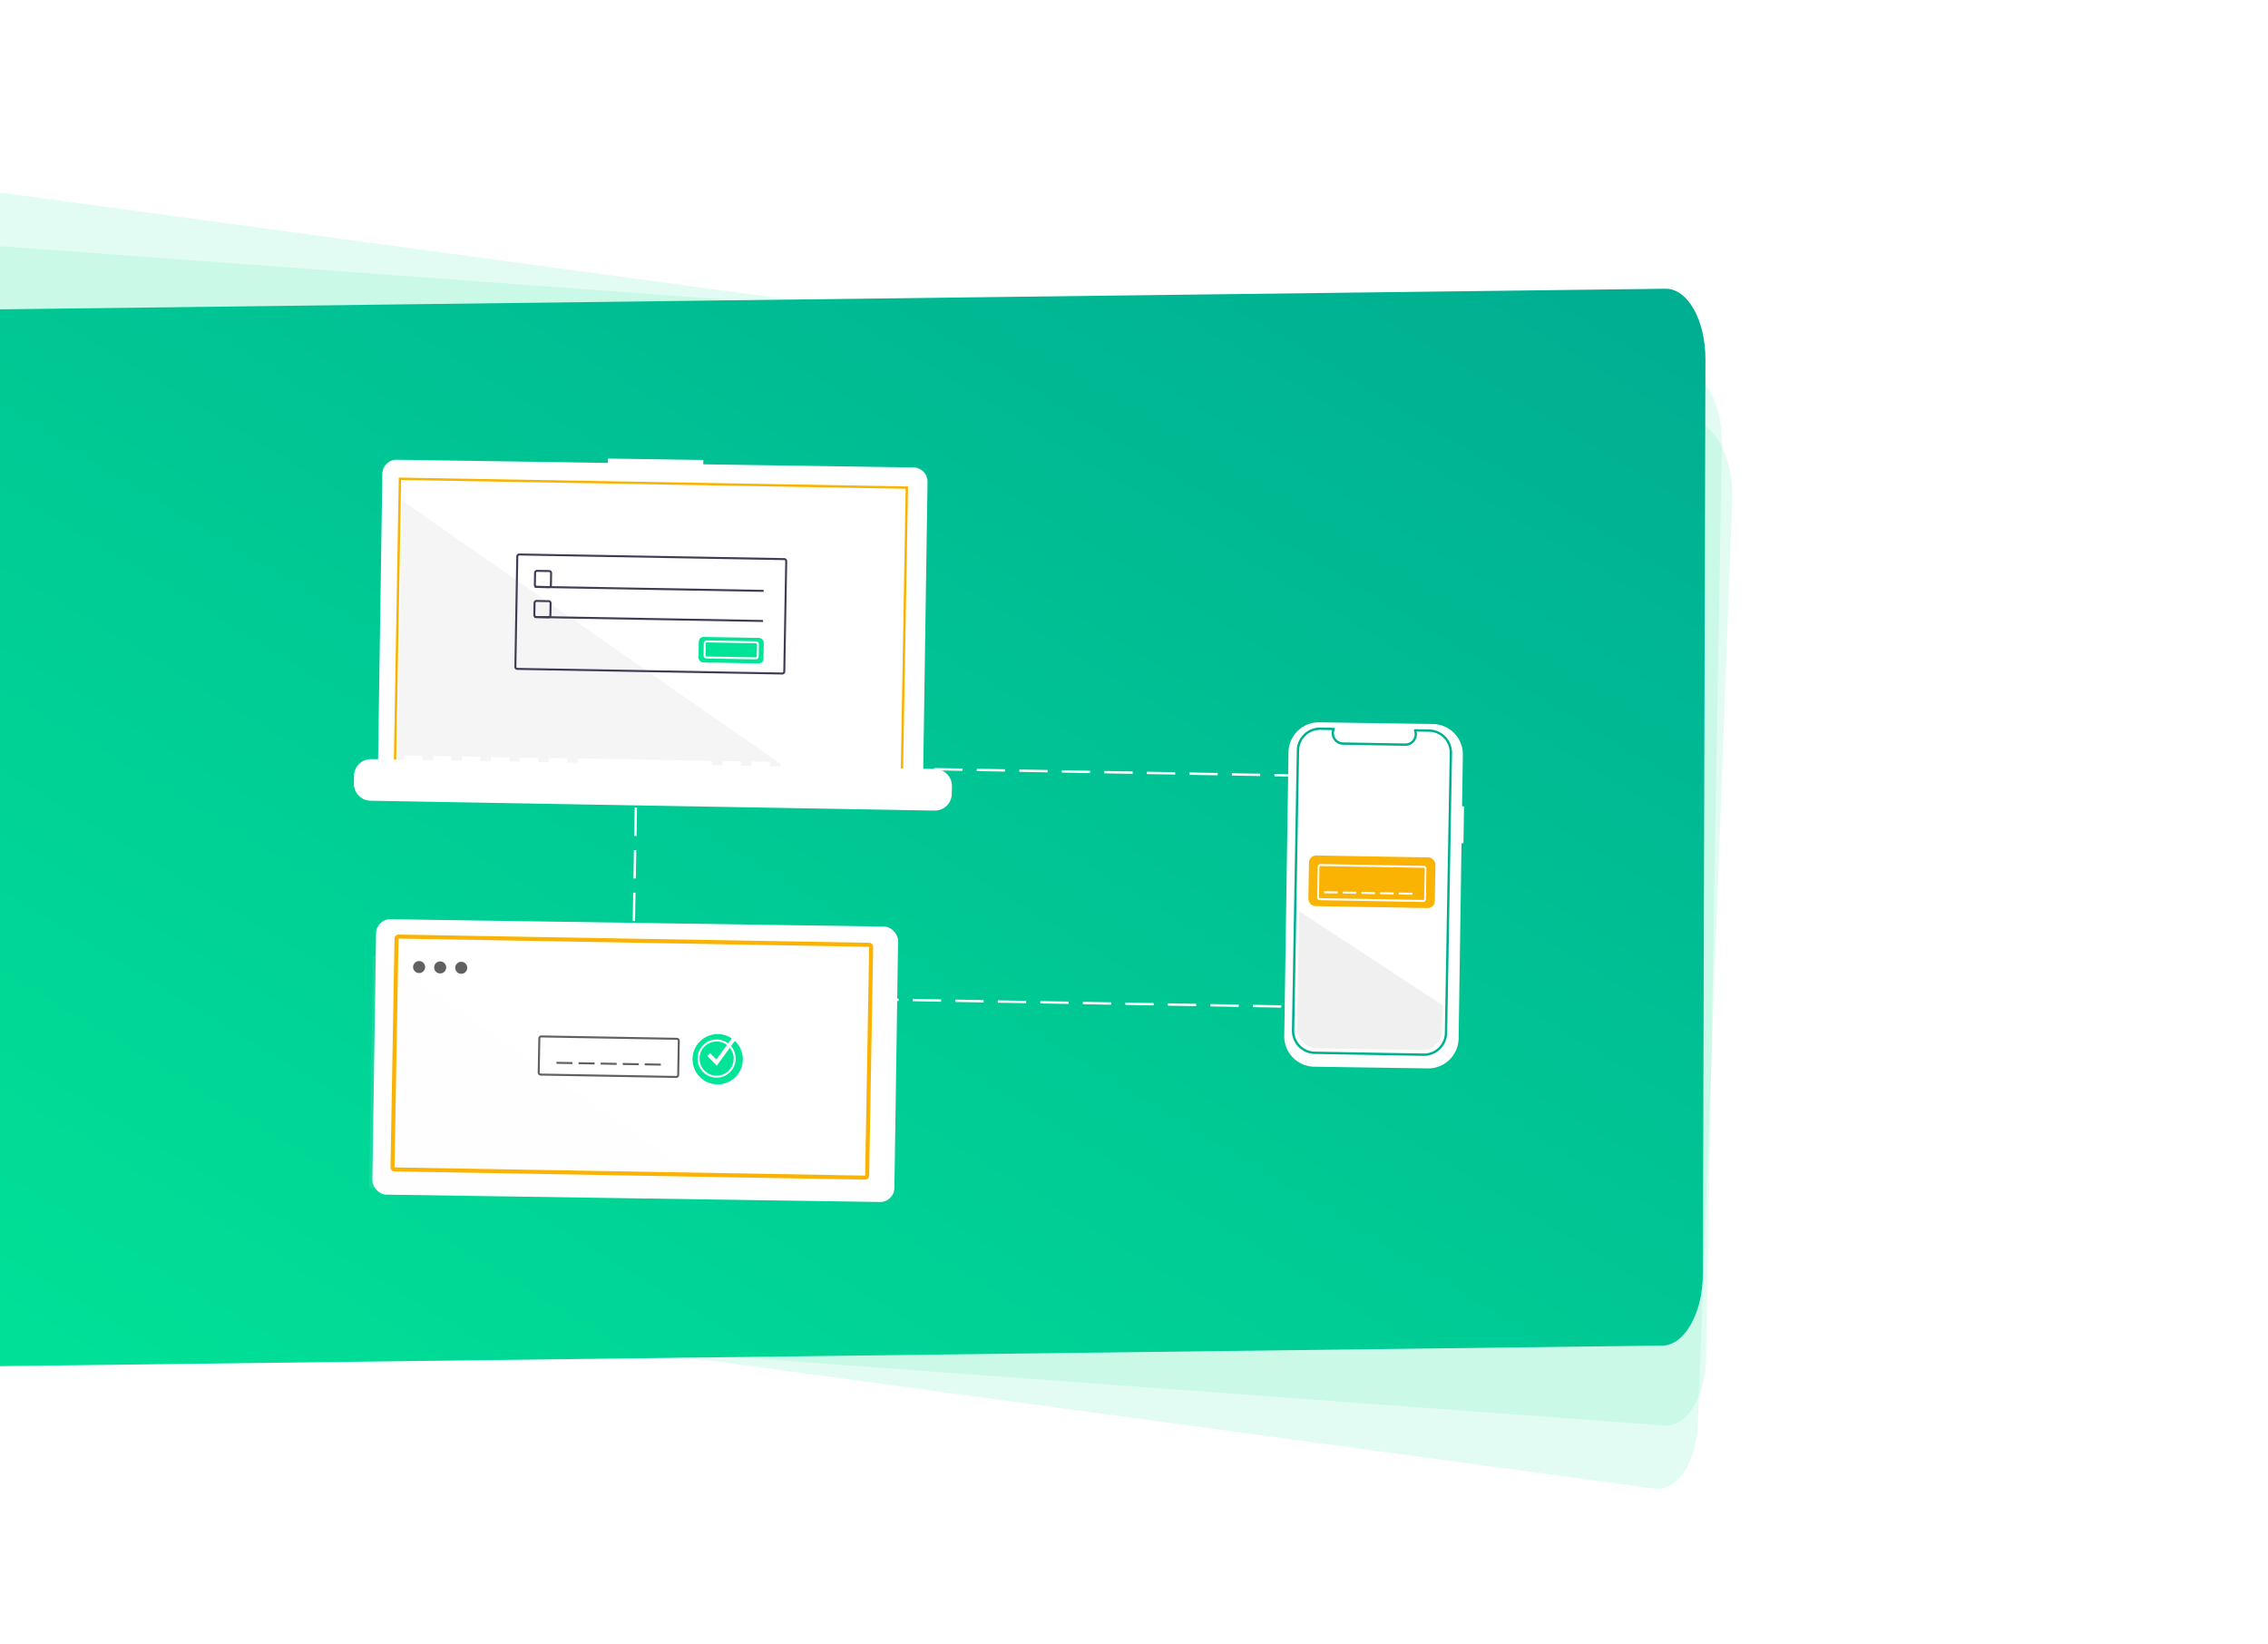 <svg id="g2" xmlns="http://www.w3.org/2000/svg" xmlns:xlink="http://www.w3.org/1999/xlink" width="960" height="696" viewBox="0 0 960 696">
  <defs>
    <clipPath id="clip-path">
      <rect id="Rectangle_82" data-name="Rectangle 82" width="960" height="696" transform="translate(0 3942)" fill="#fff"/>
    </clipPath>
    <linearGradient id="linear-gradient" x1="0.985" y1="0.057" x2="0" y2="0.972" gradientUnits="objectBoundingBox">
      <stop offset="0" stop-color="#00af92"/>
      <stop offset="1" stop-color="#00e497"/>
    </linearGradient>
    <filter id="Path_56" x="123.067" y="157.024" width="305.078" height="211.739" filterUnits="userSpaceOnUse">
      <feOffset dy="3" input="SourceAlpha"/>
      <feGaussianBlur stdDeviation="12" result="blur"/>
      <feFlood flood-opacity="0.161"/>
      <feComposite operator="in" in2="blur"/>
      <feComposite in="SourceGraphic"/>
    </filter>
    <filter id="Path_51" x="510.659" y="275.343" width="140.149" height="210.016" filterUnits="userSpaceOnUse">
      <feOffset dy="3" input="SourceAlpha"/>
      <feGaussianBlur stdDeviation="10.5" result="blur-2"/>
      <feFlood flood-opacity="0.161"/>
      <feComposite operator="in" in2="blur-2"/>
      <feComposite in="SourceGraphic"/>
    </filter>
    <filter id="Rectangle_66" x="117.222" y="350.285" width="300.934" height="198.393" filterUnits="userSpaceOnUse">
      <feOffset dy="3" input="SourceAlpha"/>
      <feGaussianBlur stdDeviation="13" result="blur-3"/>
      <feFlood flood-opacity="0.161"/>
      <feComposite operator="in" in2="blur-3"/>
      <feComposite in="SourceGraphic"/>
    </filter>
  </defs>
  <g id="g2-2" data-name="g2" transform="translate(0 -3942)" clip-path="url(#clip-path)">
    <g id="Group_126" data-name="Group 126" transform="translate(-128.965 4012.189)">
      <path id="Path_48" data-name="Path 48" d="M24.652,446.908,820,477.494c9.5.365,16.968-12.818,16.671-29.445l-6.9-386.687c-.3-16.628-8.242-30.4-17.745-30.769L16.68.007C7.176-.358-.288,12.825.009,29.453l6.9,386.687C7.2,432.767,15.148,446.543,24.652,446.908Z" transform="matrix(-0.999, -0.035, 0.035, -0.999, 850.151, 533.728)" fill="#00e497" opacity="0.11"/>
      <path id="Path_49" data-name="Path 49" d="M31.234,451.244l800.19,51.87c9.562.62,16.864-12.487,16.31-29.276L834.846,83.412c-.554-16.788-8.755-30.9-18.317-31.52L16.339.021C6.777-.6-.525,12.508.03,29.3L12.918,419.723C13.472,436.512,21.673,450.624,31.234,451.244Z" transform="matrix(-0.998, -0.07, 0.07, -0.998, 845.699, 561.046)" fill="#00e497" opacity="0.11"/>
      <path id="Path_50" data-name="Path 50" d="M18.176,9.726,803.974,0c9.39-.116,16.964,13.281,16.917,29.923L819.8,416.946c-.047,16.642-7.7,30.227-17.087,30.343l-785.8,9.725C7.527,457.13-.047,443.734,0,427.092L1.089,40.069C1.136,23.427,8.786,9.842,18.176,9.726Z" transform="translate(29.952 52.016)" fill="url(#linear-gradient)"/>
    </g>
    <g id="Group_134" data-name="Group 134" transform="translate(74.726 7.95) rotate(1)">
      <g transform="matrix(1, -0.02, 0.02, 1, -6.06, 3934.76)" filter="url(#Path_56)">
        <path id="Path_56-2" data-name="Path 56" d="M296.063,105.98H207.07v-1.834H166.718v1.834H77.358a6.02,6.02,0,0,0-6.02,6.02V233.859a6.02,6.02,0,0,0,6.02,6.02h218.7a6.02,6.02,0,0,0,6.02-6.02V112a6.02,6.02,0,0,0-6.02-6.02Z" transform="translate(91.93 84.65) rotate(1)" fill="#fff"/>
      </g>
      <rect id="Rectangle_78" data-name="Rectangle 78" width="304.383" height="97.85" transform="translate(269.011 4253.356)" fill="none" stroke="#fff" stroke-width="1" stroke-dasharray="12 6"/>
      <g transform="matrix(1, -0.02, 0.02, 1, -6.06, 3934.76)" filter="url(#Path_51)">
        <path id="Path_51-2" data-name="Path 51" d="M1056.2,342.485h-.822V320.549a12.87,12.87,0,0,0-13.036-12.7H994.618a12.87,12.87,0,0,0-13.037,12.7V440.893a12.87,12.87,0,0,0,13.037,12.7h47.721a12.87,12.87,0,0,0,13.037-12.7V358.1h.822Z" transform="translate(-431.36 -21.09) rotate(1)" fill="#fff"/>
      </g>
      <path id="Path_52" data-name="Path 52" d="M1054.46,326.4V444.886a9.35,9.35,0,0,1-9.349,9.35H999.066a9.347,9.347,0,0,1-9.346-9.349V326.4a9.346,9.346,0,0,1,9.346-9.346h5.586a4.444,4.444,0,0,0,4.112,6.117h26.253a4.435,4.435,0,0,0,4.112-6.117h5.981a9.35,9.35,0,0,1,9.35,9.346Z" transform="translate(-440.914 3916.324)" fill="#fff" stroke="#00af92" stroke-linecap="round" stroke-linejoin="round" stroke-width="1"/>
      <rect id="Rectangle_60" data-name="Rectangle 60" width="53.526" height="21.443" rx="3" transform="translate(554.304 4287.04)" fill="#fbb303"/>
      <g id="Group_128" data-name="Group 128" transform="translate(153.684 4142.933)">
        <path id="Path_53" data-name="Path 53" d="M1046.531,467.146h-43.853a1.19,1.19,0,0,1-1.078-1.274V453.127a1.19,1.19,0,0,1,1.078-1.274h43.853a1.19,1.19,0,0,1,1.078,1.274v12.744A1.19,1.19,0,0,1,1046.531,467.146ZM1002.678,452.7a.4.4,0,0,0-.359.425v12.744a.4.4,0,0,0,.359.425h43.853a.4.4,0,0,0,.359-.425V453.127a.4.4,0,0,0-.359-.425Z" transform="translate(-597.248 -304.145)" fill="#fff"/>
        <rect id="Rectangle_61" data-name="Rectangle 61" width="5.751" height="0.85" transform="translate(407.228 159.178)" fill="#fff"/>
        <rect id="Rectangle_62" data-name="Rectangle 62" width="5.751" height="0.85" transform="translate(415.136 159.178)" fill="#fff"/>
        <rect id="Rectangle_63" data-name="Rectangle 63" width="5.751" height="0.85" transform="translate(423.043 159.178)" fill="#fff"/>
        <rect id="Rectangle_64" data-name="Rectangle 64" width="5.751" height="0.85" transform="translate(430.951 159.178)" fill="#fff"/>
        <rect id="Rectangle_65" data-name="Rectangle 65" width="5.751" height="0.85" transform="translate(438.859 159.178)" fill="#fff"/>
      </g>
      <path id="Path_54" data-name="Path 54" d="M1051.151,526.255v10.761a8.624,8.624,0,0,1-8.872,8.352H998.588a8.62,8.62,0,0,1-8.868-8.351v-49.5Z" transform="translate(-439.219 3823.259)" fill="#f0f0f0"/>
      <path id="Path_83" data-name="Path 83" d="M0,0H214.6V121.061H0Z" transform="translate(166.744 4134.404)" fill="#fff" stroke="#fbb303" stroke-width="1"/>
      <path id="Path_57" data-name="Path 57" d="M231.973,229.5h-5.1a1.276,1.276,0,0,1-1.274-1.274v-5.1a1.276,1.276,0,0,1,1.274-1.274h5.1a1.276,1.276,0,0,1,1.274,1.274v5.1A1.276,1.276,0,0,1,231.973,229.5Zm-5.1-6.8a.425.425,0,0,0-.425.425v5.1a.425.425,0,0,0,.425.425h5.1a.425.425,0,0,0,.425-.425v-5.1a.425.425,0,0,0-.425-.425Z" transform="translate(-1.398 3950.083)" fill="#3f3d56"/>
      <rect id="Rectangle_69" data-name="Rectangle 69" width="96.856" height="0.85" transform="translate(224.628 4178.732)" fill="#3f3d56"/>
      <rect id="Rectangle_70" data-name="Rectangle 70" width="27.515" height="10.797" rx="2" transform="translate(294.42 4199.097)" fill="#00e497"/>
      <path id="Path_58" data-name="Path 58" d="M422.691,294.5H401.875a1.276,1.276,0,0,1-1.274-1.274v-5.1a1.276,1.276,0,0,1,1.274-1.274h20.815a1.276,1.276,0,0,1,1.274,1.274v5.1A1.276,1.276,0,0,1,422.691,294.5Zm-20.816-6.8a.425.425,0,0,0-.425.425v5.1a.425.425,0,0,0,.425.425h20.816a.425.425,0,0,0,.425-.425v-5.1a.425.425,0,0,0-.425-.425Z" transform="translate(-104.057 3913.695)" fill="#fff"/>
      <path id="Path_66" data-name="Path 66" d="M207.612,162.837H40.591V50.947Z" transform="translate(127.153 4092.628)" fill="#f5f5f5"/>
      <path id="Path_67" data-name="Path 67" d="M295.69,410.85H274.746v-1.509a.3.3,0,0,0-.3-.3h-7.181a.3.3,0,0,0-.3.3v1.509h-4.488v-1.509a.3.3,0,0,0-.3-.3H255a.3.3,0,0,0-.3.3v1.509h-4.488v-1.509a.3.3,0,0,0-.3-.3h-7.181a.3.3,0,0,0-.3.3v1.509h-4.488v-1.509a.3.3,0,0,0-.3-.3h-7.18a.3.3,0,0,0-.3.3v1.509h-4.488v-1.509a.3.3,0,0,0-.3-.3H218.2a.3.3,0,0,0-.3.3v1.509h-4.488v-1.509a.3.3,0,0,0-.3-.3h-7.18a.3.3,0,0,0-.3.3v1.509h-4.488v-1.509a.3.3,0,0,0-.3-.3H144.6a.3.3,0,0,0-.3.3v1.509h-4.488v-1.509a.3.3,0,0,0-.3-.3h-7.181a.3.3,0,0,0-.3.3v1.509h-4.488v-1.509a.3.3,0,0,0-.3-.3h-7.181a.3.3,0,0,0-.3.3v1.509h-4.488v-1.509a.3.3,0,0,0-.3-.3h-7.181a.3.3,0,0,0-.3.3v1.509h-4.488v-1.509a.3.3,0,0,0-.3-.3H95.527a.3.3,0,0,0-.3.3v1.509H90.74v-1.509a.3.3,0,0,0-.3-.3H83.26a.3.3,0,0,0-.3.3v1.509H78.473v-1.509a.3.3,0,0,0-.3-.3H70.993a.3.3,0,0,0-.3.3v1.509H56.93a7.181,7.181,0,0,0-7.181,7.181v3.247a7.181,7.181,0,0,0,7.181,7.181H295.69a7.181,7.181,0,0,0,7.181-7.181v-3.247a7.181,7.181,0,0,0-7.181-7.181Z" transform="translate(99.751 3842.413)" fill="#fff"/>
      <path id="Path_68" data-name="Path 68" d="M321.024,255.131H208.875a1.276,1.276,0,0,1-1.274-1.274V207.127a1.276,1.276,0,0,1,1.274-1.274H321.024a1.276,1.276,0,0,1,1.274,1.274v46.729a1.276,1.276,0,0,1-1.274,1.274ZM208.875,206.7a.425.425,0,0,0-.425.425v46.729a.425.425,0,0,0,.425.425H321.024a.425.425,0,0,0,.425-.425V207.127a.425.425,0,0,0-.425-.425Z" transform="translate(8.956 3959.286)" fill="#3f3d56"/>
      <path id="Path_69" data-name="Path 69" d="M231.973,259.5h-5.1a1.276,1.276,0,0,1-1.274-1.274v-5.1a1.276,1.276,0,0,1,1.274-1.274h5.1a1.276,1.276,0,0,1,1.274,1.274v5.1A1.276,1.276,0,0,1,231.973,259.5Zm-5.1-6.8a.425.425,0,0,0-.425.425v5.1a.425.425,0,0,0,.425.425h5.1a.425.425,0,0,0,.425-.425v-5.1a.425.425,0,0,0-.425-.425Z" transform="translate(-1.398 3932.827)" fill="#3f3d56"/>
      <rect id="Rectangle_77" data-name="Rectangle 77" width="96.856" height="0.85" transform="translate(224.628 4191.477)" fill="#3f3d56"/>
      <g id="Group_129" data-name="Group 129" transform="translate(-2968 -1328)">
        <g transform="matrix(1, -0.02, 0.02, 1, 2961.94, 5262.76)" filter="url(#Rectangle_66)">
          <rect id="Rectangle_66-2" data-name="Rectangle 66" width="220.933" height="116.555" rx="6" transform="translate(158.26 386.28) rotate(1)" fill="#fff"/>
        </g>
        <path id="Path_55" data-name="Path 55" d="M299.451,662.408h-149a.852.852,0,0,1-.85-.85V564.7a.852.852,0,0,1,.85-.85h1.886Z" transform="translate(2977.317 5100.366)" fill="#f5f5f5" opacity="0.1"/>
        <rect id="Rectangle_72" data-name="Rectangle 72" width="6.797" height="0.85" transform="translate(3205.295 5707.975)" fill="#606060"/>
        <rect id="Rectangle_73" data-name="Rectangle 73" width="6.797" height="0.85" transform="translate(3214.64 5707.975)" fill="#606060"/>
        <rect id="Rectangle_74" data-name="Rectangle 74" width="6.797" height="0.85" transform="translate(3223.986 5707.975)" fill="#606060"/>
        <rect id="Rectangle_75" data-name="Rectangle 75" width="6.797" height="0.85" transform="translate(3233.332 5707.975)" fill="#606060"/>
        <rect id="Rectangle_76" data-name="Rectangle 76" width="6.797" height="0.85" transform="translate(3242.677 5707.975)" fill="#606060"/>
        <path id="Path_62" data-name="Path 62" d="M371.534,643.108H172.3a1.7,1.7,0,0,1-1.7-1.7V544.553a1.7,1.7,0,0,1,1.7-1.7H371.534a1.7,1.7,0,0,1,1.7,1.7v96.856A1.7,1.7,0,0,1,371.534,643.108ZM172.3,544.553v96.856H371.536V544.553Z" transform="translate(2965.238 5112.445)" fill="#fbb303"/>
        <circle id="Ellipse_37" data-name="Ellipse 37" cx="2.549" cy="2.549" r="2.549" transform="translate(3143.91 5666.343)" fill="#606060"/>
        <circle id="Ellipse_38" data-name="Ellipse 38" cx="2.549" cy="2.549" r="2.549" transform="translate(3152.831 5666.343)" fill="#606060"/>
        <circle id="Ellipse_39" data-name="Ellipse 39" cx="2.549" cy="2.549" r="2.549" transform="translate(3161.752 5666.343)" fill="#606060"/>
        <path id="Path_63" data-name="Path 63" d="M374.224,657.845H316.875a1.276,1.276,0,0,1-1.274-1.274V642.127a1.276,1.276,0,0,1,1.274-1.274h57.349a1.276,1.276,0,0,1,1.274,1.274v14.443A1.276,1.276,0,0,1,374.224,657.845ZM316.875,641.7a.425.425,0,0,0-.425.425v14.443a.425.425,0,0,0,.425.425h57.349a.425.425,0,0,0,.425-.425V642.127a.425.425,0,0,0-.425-.425Z" transform="translate(2881.835 5056.076)" fill="#606060"/>
        <circle id="Ellipse_40" data-name="Ellipse 40" cx="10.647" cy="10.647" r="10.647" transform="translate(3262.856 5695.054)" fill="#00e497"/>
        <path id="Path_64" data-name="Path 64" d="M482.672,658a8.071,8.071,0,1,1,8.071-8.071A8.071,8.071,0,0,1,482.672,658Zm0-15.293a7.222,7.222,0,1,0,7.222,7.222,7.222,7.222,0,0,0-7.222-7.222Z" transform="translate(2790.379 5055.501)" fill="#fff"/>
        <path id="Path_65" data-name="Path 65" d="M438.55,545.829l-4.113-4.113,1.2-1.2,2.684,2.684,7.49-10.644,1.39.978Z" transform="translate(2834.615 5162.611)" fill="#fff"/>
      </g>
    </g>
  </g>
</svg>
